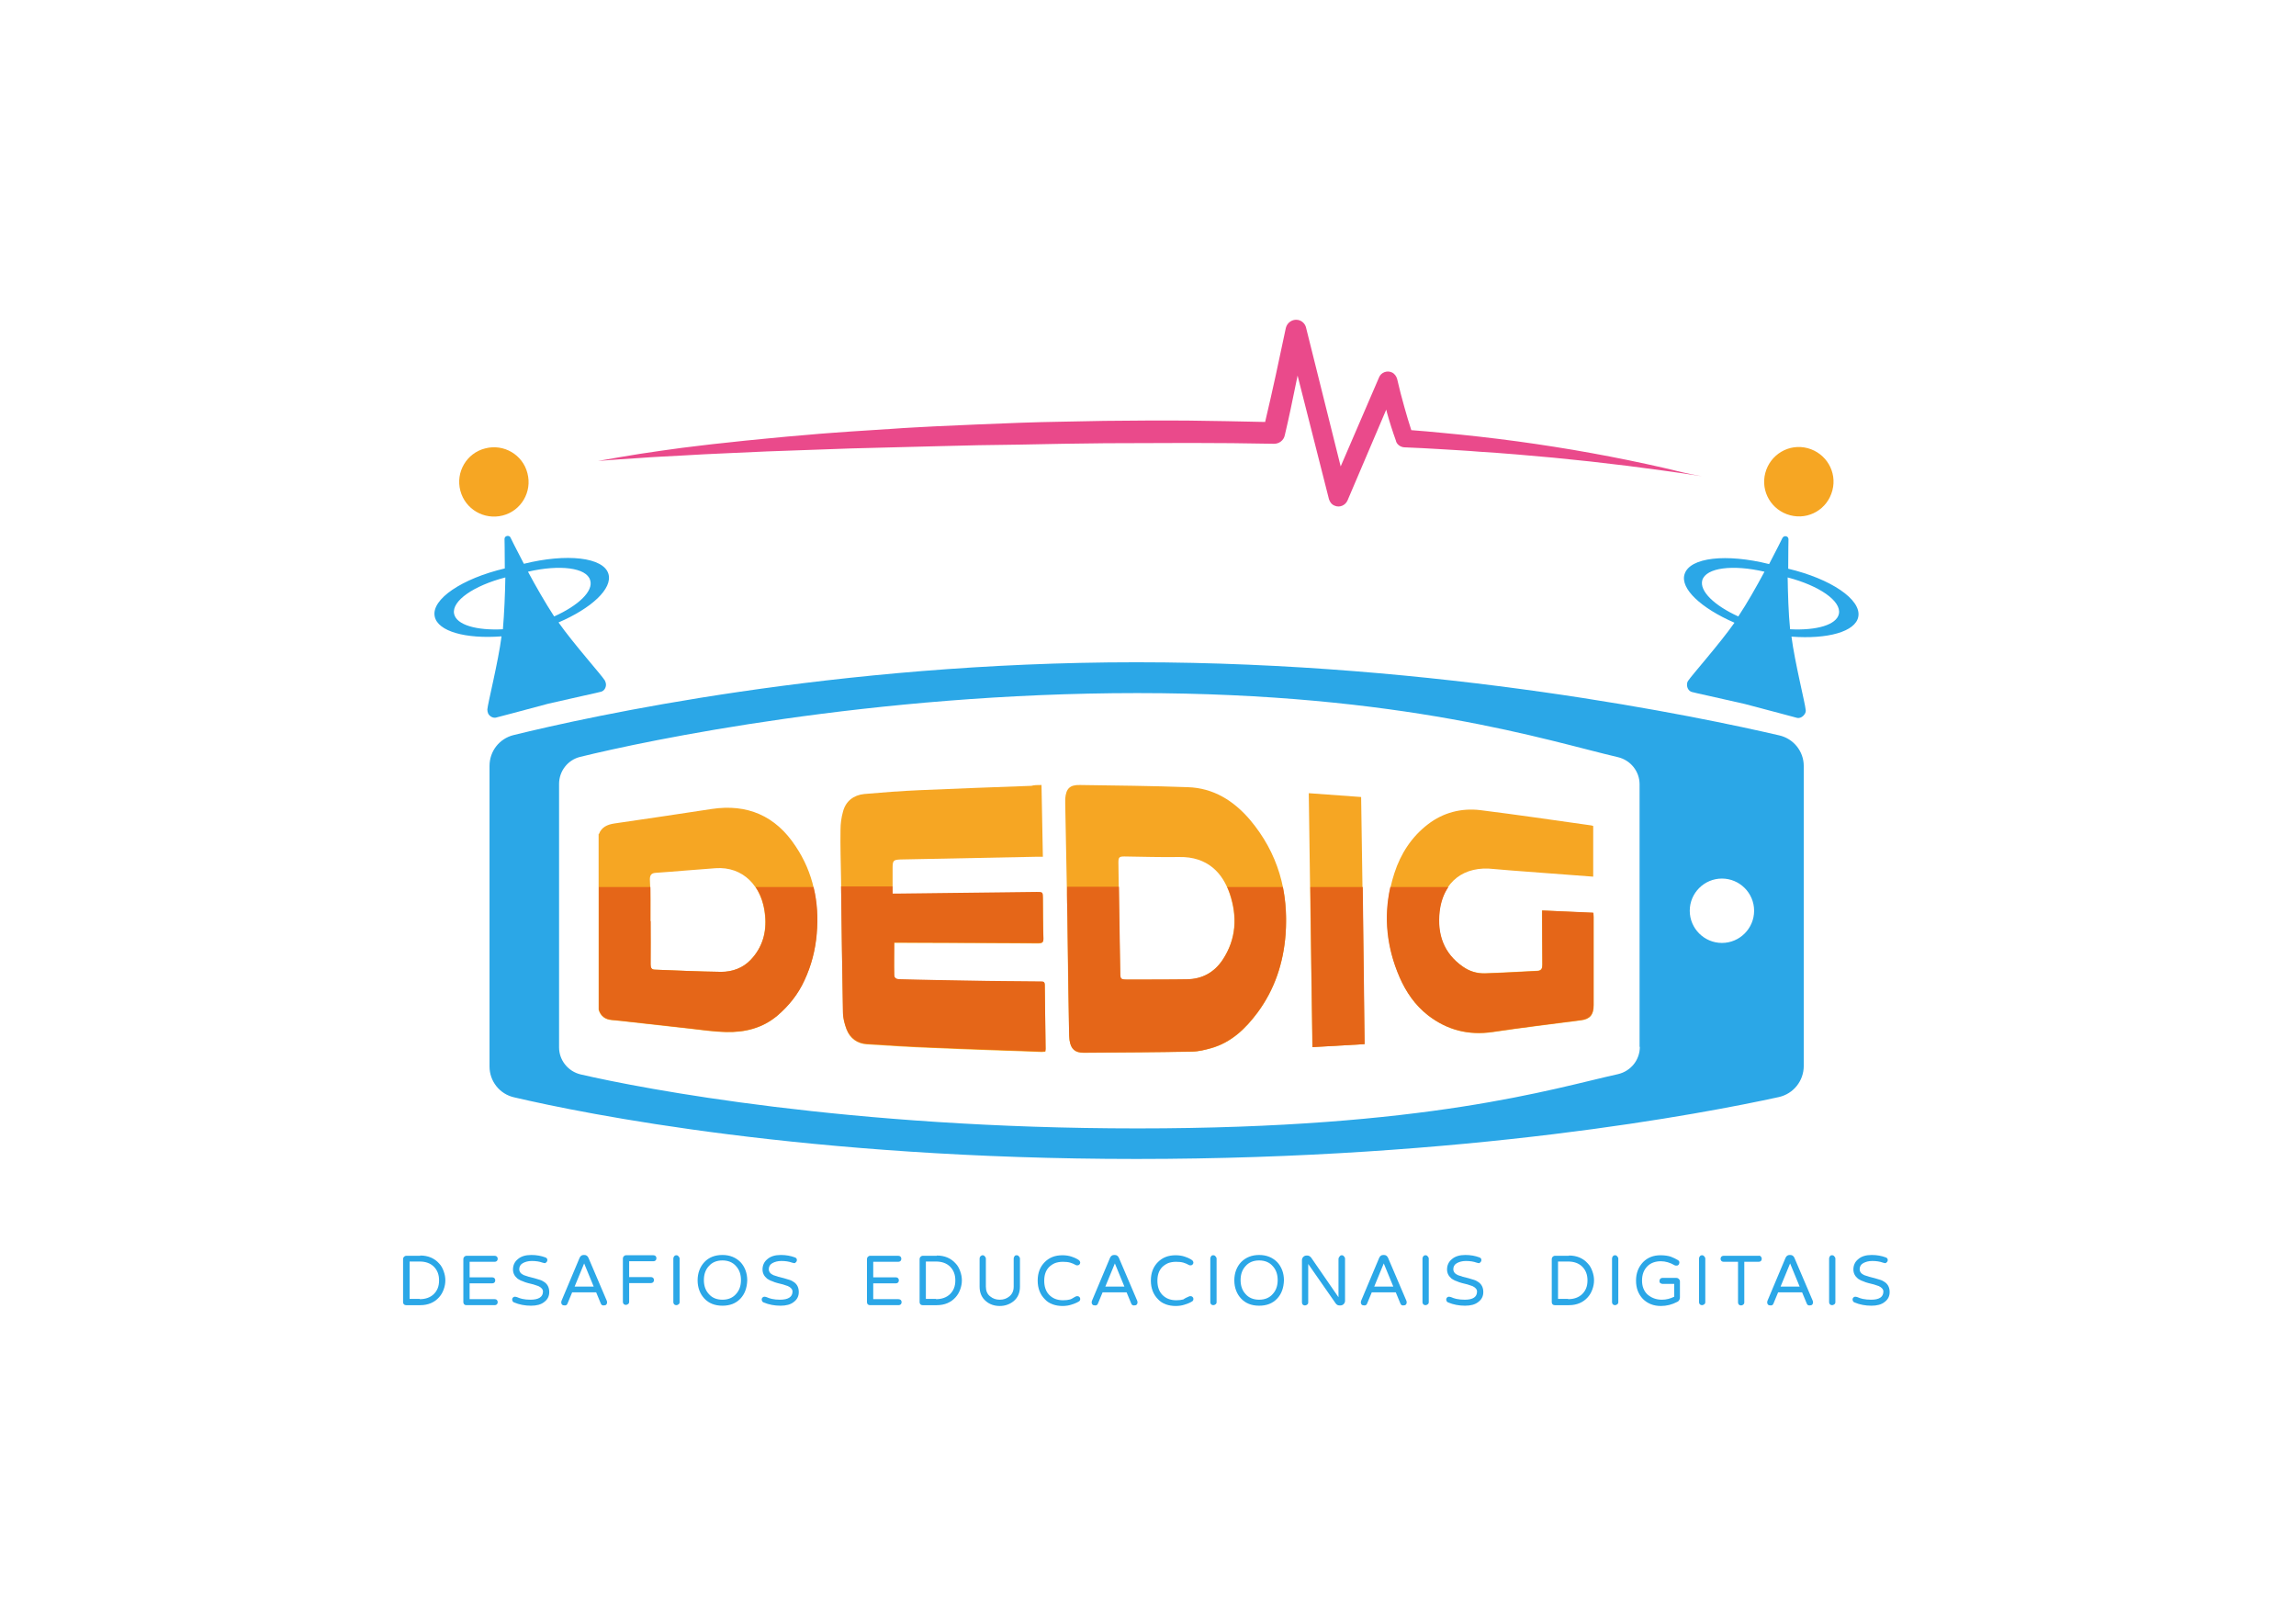 <?xml version="1.0" encoding="utf-8"?>
<!-- Generator: Adobe Illustrator 19.1.0, SVG Export Plug-In . SVG Version: 6.00 Build 0)  -->
<svg version="1.0" id="Camada_1" xmlns="http://www.w3.org/2000/svg" xmlns:xlink="http://www.w3.org/1999/xlink" x="0px" y="0px"
	 viewBox="0 0 841.9 595.3" enable-background="new 0 0 841.9 595.3" xml:space="preserve">
<g>
	<path fill="#F6A623" d="M168.8,179.9c-1.8-6.8,2.3-13.8,9.1-15.5c6.8-1.8,13.8,2.3,15.5,9.1c1.8,6.8-2.3,13.8-9.1,15.5
		C177.5,190.7,170.6,186.7,168.8,179.9"/>
	<path fill="#F6A623" d="M656.4,188.9c-6.8-1.8-10.9-8.7-9.1-15.5c1.8-6.8,8.7-10.9,15.5-9.1c6.8,1.8,10.9,8.7,9.1,15.5
		C670.1,186.7,663.2,190.7,656.4,188.9"/>
	<path fill="#F6A623" d="M219.6,305.8c1-2.6,3.1-3.5,5.7-3.9c11.9-1.7,23.7-3.5,35.6-5.3c13.1-2,23.5,2.5,30.8,13.6
		c6.6,9.8,8.7,20.7,7.7,32.3c-0.5,5.9-1.9,11.6-4.5,17c-2.4,5.1-5.7,9.3-9.9,12.9c-5.4,4.6-11.9,6.2-18.9,6
		c-4.5-0.1-9.1-0.8-13.6-1.3c-7.2-0.8-14.4-1.6-21.5-2.4c-2.2-0.3-4.5-0.5-6.7-0.7c-2.4-0.2-4.1-1.4-4.8-3.8V305.8z M238.5,337.7
		L238.5,337.7c0.1,5.3,0.1,10.5,0,15.8c0,1.1,0.2,1.9,1.5,2c8.1,0.3,16.2,0.7,24.3,0.8c4.1,0.1,8-1.3,10.9-4.4
		c4.4-4.5,5.9-10.1,5.3-16.3c-1-10.8-8.1-18-18.1-17.3c-7.3,0.5-14.6,1.2-22,1.7c-1.6,0.1-2.1,0.9-2.1,2.4
		C238.6,327.5,238.5,332.6,238.5,337.7"/>
	<path fill="#F6A623" d="M381.9,287.8c0.2,8.8,0.3,17.4,0.5,26.3c-0.8,0-1.4,0-2,0c-16.7,0.3-33.5,0.7-50.2,1
		c-2.6,0.1-2.9,0.4-2.9,3.1c0,3.1,0,6.3,0,9.6c0.8,0,1.4,0,2,0c17-0.2,33.9-0.4,50.9-0.6c2.1,0,2.2,0,2.2,2.1
		c0.1,4.9,0.1,9.9,0.2,14.8c0,1.5-0.5,1.8-1.8,1.8c-17-0.1-33.9-0.2-50.9-0.2c-0.7,0-1.4,0-2,0c0,4.1-0.1,8,0,11.9
		c0,1.5,1.3,1.6,2.5,1.6c8.4,0.2,16.7,0.4,25.1,0.5c8.7,0.1,17.4,0.2,26.1,0.3c0.9,0,1.5,0,1.5,1.2c0.1,7.8,0.2,15.7,0.3,23.5
		c0,0.3-0.1,0.5-0.1,0.9c-0.5,0-0.9,0.1-1.3,0.1c-13.5-0.5-26.9-0.9-40.4-1.5c-7.9-0.3-15.7-0.8-23.6-1.3c-3.6-0.2-6.3-2.1-7.6-5.5
		c-0.7-1.9-1.3-4-1.3-6.1c-0.3-16.3-0.5-32.5-0.7-48.8c-0.1-6.1-0.3-12.2-0.2-18.3c0-2.2,0.3-4.5,0.9-6.6c1-3.9,3.9-6.1,7.8-6.5
		c6.7-0.6,13.4-1.1,20.1-1.4c13.7-0.6,27.4-1.1,41.2-1.6C379.2,287.8,380.5,287.8,381.9,287.8"/>
	<path fill="#F6A623" d="M391.4,336.4c-0.3-13.8-0.5-27.7-0.8-41.5c0-0.7,0-1.4,0-2.1c0.3-3.7,1.7-5.1,5.4-5
		c13.2,0.2,26.4,0.3,39.6,0.8c9.3,0.3,16.7,4.9,22.7,11.9c10.3,12.2,14.3,26.4,13.1,42.1c-0.8,10.5-4,20.2-10.3,28.7
		c-4.4,5.9-9.6,10.9-16.9,13c-2.3,0.6-4.7,1.2-7.1,1.3c-13.2,0.2-26.5,0.3-39.7,0.4c-3.2,0-4.7-1.3-5.2-4.5
		c-0.2-1.2-0.2-2.3-0.2-3.5C391.7,364,391.5,350.2,391.4,336.4 M435.2,359.1c5.6-0.1,10-2.6,13.1-7.2c5-7.6,5.4-15.8,2.6-24.2
		c-2.5-7.6-8.1-13.7-18.5-13.5c-6.7,0.1-13.4-0.1-20.1-0.2c-1.9,0-2.2,0.3-2.2,2.2c0,2.8,0.4,29.8,0.6,40.5c0,2.3,0.2,2.5,2.5,2.5
		C416.9,359.2,431.6,359.2,435.2,359.1"/>
	<path fill="#F6A623" d="M584.3,334.7c0,0.6,0.1,1.1,0.1,1.5c0,10.8,0,21.6,0,32.4c0,3.5-1.4,5.1-4.7,5.5
		c-10.8,1.4-21.6,2.7-32.3,4.3c-8.9,1.3-16.7-0.7-23.7-6.1c-4.8-3.7-8.1-8.5-10.4-13.9c-5.4-12.5-6.2-25.3-2-38.3
		c2.3-7.1,6.3-13.3,12.3-17.9c5.6-4.3,12.2-6,19.1-5.2c13.6,1.7,27.2,3.7,40.7,5.6c0.3,0,0.5,0.2,0.8,0.2v18.6
		c-3.5-0.3-34.1-2.5-36.4-2.8c-11-1.3-18.7,4.6-20,15.6c-0.9,8.2,1.4,15.2,8.5,20.1c2.5,1.8,5.3,2.6,8.3,2.5
		c6.4-0.2,12.8-0.6,19.1-0.9c1.6-0.1,1.8-1,1.8-2.3c0-5.9,0-11.8-0.1-17.7c0-0.6,0-1.3,0-2.1C571.9,334.1,578,334.4,584.3,334.7"/>
	<path fill="#F6A623" d="M500.3,382.8c-6.5,0.4-12.6,0.7-19.1,1.1c-0.4-31.1-0.9-61.9-1.3-93.1c6.4,0.5,12.8,0.9,19.2,1.4
		C499.6,322.4,500,352.4,500.3,382.8"/>
</g>
<g>
	<path fill="#E56618" d="M531.1,325.2h-21.3c-2.5,11.2-1.3,22.3,3.4,33.1c2.4,5.4,5.7,10.2,10.4,13.9c7,5.4,14.8,7.4,23.7,6.1
		c10.7-1.6,21.5-2.9,32.3-4.3c3.3-0.4,4.7-2,4.7-5.5c0-10.8,0-21.6,0-32.4c0-0.4,0-0.8-0.1-1.5c-6.3-0.3-12.4-0.5-18.7-0.8
		c0,0.9,0,1.5,0,2.2c0,5.9,0,11.8,0.1,17.7c0,1.3-0.3,2.2-1.8,2.3c-6.4,0.3-12.7,0.7-19.1,0.9c-3,0.1-5.8-0.7-8.3-2.5
		c-7-4.9-9.4-11.9-8.5-20.1C528.3,330.7,529.4,327.7,531.1,325.2"/>
	<path fill="#E56618" d="M224.4,373.9c2.2,0.2,4.5,0.5,6.7,0.7c7.2,0.8,14.4,1.6,21.5,2.4c4.5,0.5,9,1.2,13.6,1.3
		c6.9,0.2,13.4-1.4,18.9-6c4.2-3.6,7.6-7.8,9.9-12.9c2.5-5.4,4-11.1,4.5-17c0.5-5.9,0.2-11.7-1.2-17.2h-21.2
		c1.9,2.8,3.1,6.3,3.5,10.4c0.6,6.1-1,11.7-5.3,16.3c-2.9,3-6.8,4.4-10.9,4.4c-8.1-0.1-16.2-0.5-24.3-0.8c-1.3,0-1.5-0.9-1.5-2
		c0-5.3,0-10.5,0-15.8h-0.1c0-4.2,0-8.3,0-12.5h-18.9v44.9C220.3,372.5,222,373.7,224.4,373.9"/>
	<path fill="#E56618" d="M391.4,336.4c0.2,13.8,0.4,27.7,0.6,41.5c0,1.2,0.1,2.4,0.2,3.5c0.5,3.2,2,4.5,5.2,4.5
		c13.2-0.1,26.5-0.1,39.7-0.4c2.4,0,4.8-0.6,7.1-1.3c7.3-2.1,12.5-7.1,16.9-13c6.3-8.5,9.5-18.2,10.3-28.7c0.4-6,0.1-11.8-1-17.3
		H450c0.4,0.8,0.7,1.6,1,2.4c2.8,8.4,2.4,16.6-2.6,24.2c-3.1,4.7-7.5,7.1-13.1,7.2c-3.6,0.1-18.3,0.1-22,0.1c-2.3,0-2.5-0.2-2.5-2.5
		c-0.1-7.2-0.4-21.9-0.5-31.5h-19C391.2,328.9,391.3,332.7,391.4,336.4"/>
	<path fill="#E56618" d="M481.3,383.9c6.4-0.4,12.6-0.7,19.1-1.1c-0.2-19.3-0.5-38.4-0.7-57.6h-19.2
		C480.7,344.8,481,364.3,481.3,383.9"/>
	<path fill="#E56618" d="M309.1,371.1c0,2,0.6,4.2,1.3,6.1c1.3,3.4,4,5.3,7.6,5.5c7.9,0.5,15.7,1,23.6,1.3c13.4,0.6,26.9,1,40.4,1.5
		c0.4,0,0.8-0.1,1.3-0.1c0-0.3,0.1-0.6,0.1-0.9c-0.1-7.8-0.2-15.7-0.3-23.5c0-1.2-0.7-1.2-1.5-1.2c-8.7-0.1-17.4-0.1-26.1-0.3
		c-8.4-0.1-16.7-0.3-25.1-0.5c-1.2,0-2.5-0.1-2.5-1.6c-0.1-3.9,0-7.8,0-11.9c0.7,0,1.3,0,2,0c17,0.1,33.9,0.1,50.9,0.2
		c1.4,0,1.9-0.3,1.8-1.8c-0.2-4.9-0.2-9.9-0.2-14.8c0-2.1-0.1-2.1-2.2-2.1c-17,0.2-33.9,0.4-50.9,0.6c-0.6,0-1.1,0-2,0
		c0-0.9,0-1.7,0-2.6h-18.9C308.6,340.5,308.8,355.8,309.1,371.1"/>
</g>
<path fill="#EA4A8B" d="M610.4,171.6c-4.5-1-8.9-2-13.4-2.9c-4.5-0.9-9-1.8-13.5-2.6c-4.5-0.8-9-1.6-13.6-2.3
	c-4.5-0.7-9.1-1.4-13.6-2c-4.6-0.6-9.1-1.2-13.7-1.7c-4.6-0.5-9.1-1-13.7-1.4c-3.8-0.4-7.6-0.7-11.4-1c-0.9-2.7-1.7-5.5-2.5-8.3
	c-1-3.5-1.9-7-2.7-10.5c-0.3-1-1-2-2-2.4c-1.8-0.8-3.9,0.1-4.6,1.8l0,0L491.6,171l-12.7-50.9c-0.3-1.3-1.4-2.5-2.9-2.8
	c-2-0.4-4,0.9-4.5,2.9l0,0c-2.4,11.5-4.9,23.1-7.6,34.5c-9.3-0.2-18.6-0.4-27.9-0.5c-10.4-0.1-20.7,0-31.1,0.1l-15.5,0.3
	c-5.2,0.1-10.4,0.2-15.5,0.4c-10.4,0.4-20.7,0.8-31,1.3c-5.2,0.3-10.3,0.5-15.5,0.9l-15.5,1c-5.2,0.4-10.3,0.7-15.5,1.2
	c-5.2,0.4-10.3,0.9-15.5,1.4c-5.2,0.5-10.3,1-15.5,1.6c-5.1,0.5-10.3,1.2-15.4,1.8c-5.1,0.7-10.3,1.4-15.4,2.2
	c-5.1,0.8-10.2,1.7-15.3,2.6c5.2-0.4,10.3-0.8,15.5-1.1c5.1-0.4,10.3-0.6,15.5-0.9c5.2-0.3,10.3-0.6,15.5-0.8l15.5-0.7
	c10.3-0.4,20.6-0.7,31-1.1l31-0.8c10.3-0.3,20.6-0.5,31-0.6l15.5-0.3l15.5-0.2l31-0.1c10.3,0,20.6,0.1,30.9,0.3l0,0
	c1.8,0,3.5-1.2,3.9-3.1c1.5-6.3,2.8-12.6,4.1-19l0.6-2.9l11.5,45.3l0,0c0.3,1,1,2,2.1,2.4c1.8,0.8,3.9-0.1,4.7-1.9l14.2-33.3
	c0.1,0.3,0.2,0.6,0.2,0.8c1,3.6,2.1,7.1,3.4,10.7l0,0.1c0.4,1.2,1.6,2.1,3,2.2c4.6,0.2,9.1,0.4,13.7,0.7c4.6,0.3,9.1,0.5,13.7,0.9
	c4.6,0.3,9.1,0.6,13.7,1c4.5,0.4,9.1,0.8,13.6,1.2c4.5,0.5,9.1,0.9,13.6,1.4c4.5,0.5,9.1,1.1,13.6,1.6c4.5,0.6,9.1,1.2,13.6,1.8
	c4.5,0.6,9.1,1.3,13.6,2C619.3,173.8,614.9,172.7,610.4,171.6"/>
<g>
	<path fill="#2BA7E7" d="M652.4,269.6c-28.9-6.7-124.4-26.8-235.7-26.8c-110.8,0-200.7,19.9-228.4,26.7c-5.2,1.3-8.8,5.9-8.8,11.3
		V391c0,5.4,3.7,10.1,9,11.3c26.1,6.1,107.7,22.6,228.2,22.6c121.3,0,208.2-16.7,235.6-22.7c5.3-1.2,9.1-5.9,9.1-11.4v-110
		C661.4,275.5,657.7,270.8,652.4,269.6 M601.3,383.8c0,4.8-3.3,8.9-8,10c-24,5.3-69.9,19.9-176.2,19.9
		c-105.6,0-181.3-14.5-204.2-19.8c-4.6-1.1-7.9-5.2-7.9-9.9v-96.6c0-4.7,3.2-8.8,7.7-9.9c24.3-6,107.2-23.4,204.3-23.4
		c97.6,0,150.9,17.6,176.3,23.5c4.6,1.1,7.9,5.2,7.9,9.9V383.8z M631.4,345.7c-6.5,0-11.8-5.3-11.8-11.8s5.3-11.8,11.8-11.8
		c6.5,0,11.8,5.3,11.8,11.8S637.9,345.7,631.4,345.7"/>
	<path fill="#2BA7E7" d="M223.1,210.4c-1.8-6.1-15.3-7.6-31-3.7c-2.9-5.5-4.9-9.6-4.9-9.6c-0.2-0.5-0.7-0.7-1.3-0.6
		c-0.5,0.1-0.9,0.5-0.9,1.1c0,0,0.1,4.6,0.1,10.8c-15.7,3.7-27,11.3-25.7,17.6c1.1,5.5,11.4,8.3,24.5,7.3c-1.2,9.4-5,24.4-5.2,26.8
		c0,0.5,0.1,1,0.3,1.5c0.5,1,1.7,1.7,2.8,1.5c0.5-0.1,10.3-2.7,19.2-5.1c9-2.1,18.9-4.2,19.4-4.4c1.1-0.3,1.8-1.4,1.8-2.6
		c0-0.5-0.2-1.1-0.4-1.5c-1.3-2.1-11.6-13.6-17-21.3C216.9,223,224.7,215.8,223.1,210.4 M184.4,230.7c-9.7,0.5-17.1-1.6-17.9-5.7
		c-0.9-4.7,7.2-10.3,18.8-13.3C185.2,217.8,184.9,224.9,184.4,230.7 M203.2,226c-3.2-4.9-6.7-11-9.6-16.4
		c11.6-2.7,21.5-1.5,22.8,3.1C217.7,216.7,212.1,222,203.2,226"/>
	<path fill="#2BA7E7" d="M636,228.3c-5.4,7.7-15.7,19.3-17,21.3c-0.3,0.4-0.4,0.9-0.4,1.5c0,1.2,0.7,2.3,1.8,2.6
		c0.5,0.2,10.4,2.3,19.4,4.4c8.9,2.3,18.7,5,19.2,5.1c1.1,0.2,2.2-0.5,2.8-1.5c0.3-0.5,0.4-1,0.3-1.5c-0.2-2.4-4-17.4-5.2-26.8
		c13.2,1,23.5-1.8,24.5-7.3c1.2-6.3-10.1-13.9-25.7-17.6c0-6.2,0.1-10.8,0.1-10.8c0-0.5-0.3-1-0.9-1.1c-0.5-0.1-1,0.1-1.3,0.6
		c0,0-2,4.1-4.9,9.6c-15.6-3.9-29.1-2.5-31,3.7C616,215.8,623.8,223,636,228.3 M655.5,211.7c11.5,3,19.7,8.6,18.8,13.3
		c-0.8,4.1-8.2,6.2-17.9,5.7C655.8,224.9,655.6,217.8,655.5,211.7 M624.2,212.7c1.4-4.6,11.2-5.8,22.8-3.1
		c-2.9,5.4-6.4,11.6-9.6,16.4C628.6,222,623.1,216.7,624.2,212.7"/>
	<g>
		<path fill="#2BA7E7" d="M154.1,460.3c2.9,0,5.2,1,6.9,2.9c0.8,0.8,1.3,1.8,1.7,2.9c0.4,1.1,0.6,2.2,0.6,3.3s-0.2,2.2-0.6,3.3
			c-0.4,1.1-0.9,2-1.7,2.9c-1.7,1.9-4,2.9-6.9,2.9h-5.2c-0.3,0-0.6-0.1-0.8-0.3s-0.3-0.5-0.3-0.8v-15.8c0-0.3,0.1-0.6,0.3-0.8
			c0.2-0.2,0.5-0.4,0.8-0.4H154.1z M153.9,476.3c2.1,0,3.9-0.6,5.2-1.9c1.3-1.3,1.9-2.9,1.9-5c0-2-0.6-3.7-1.9-5
			c-1.3-1.3-3.1-1.9-5.2-1.9h-3.7v13.7H153.9z"/>
		<path fill="#2BA7E7" d="M182.2,476.6c0.2,0.2,0.3,0.5,0.3,0.8c0,0.3-0.1,0.6-0.3,0.8c-0.2,0.2-0.5,0.3-0.8,0.3H171
			c-0.3,0-0.6-0.1-0.8-0.3s-0.3-0.5-0.3-0.8v-15.8c0-0.3,0.1-0.6,0.3-0.8c0.2-0.2,0.5-0.4,0.8-0.4h10.4c0.3,0,0.6,0.1,0.8,0.3
			c0.2,0.2,0.3,0.5,0.3,0.8c0,0.3-0.1,0.6-0.3,0.8c-0.2,0.2-0.5,0.3-0.8,0.3h-9.2v5.7h8.3c0.3,0,0.6,0.1,0.8,0.3
			c0.2,0.2,0.3,0.5,0.3,0.8c0,0.3-0.1,0.6-0.3,0.8c-0.2,0.2-0.5,0.3-0.8,0.3h-8.3v5.8h9.2C181.8,476.3,182,476.4,182.2,476.6z"/>
		<path fill="#2BA7E7" d="M194.5,476.5c3,0,4.6-1,4.6-3c0-0.8-0.6-1.5-1.7-2c-0.5-0.2-1.1-0.4-1.8-0.6c-0.7-0.2-1.3-0.3-2-0.5
			c-0.7-0.2-1.4-0.4-2-0.7c-0.7-0.2-1.3-0.6-1.8-0.9c-1.1-0.9-1.7-2-1.7-3.4c0-1.5,0.6-2.8,1.7-3.7c1.2-1.1,2.9-1.6,5-1.6
			c1.9,0,3.6,0.3,5.2,0.9c0.5,0.2,0.7,0.5,0.7,1c0,0.3-0.1,0.5-0.3,0.7c-0.2,0.2-0.4,0.4-0.6,0.4s-0.5-0.1-0.9-0.2
			c-1.1-0.4-2.4-0.6-3.9-0.6c-1.3,0-2.4,0.3-3.3,0.8c-0.9,0.5-1.3,1.3-1.3,2.2c0,1,0.6,1.7,1.7,2.2c0.5,0.2,1.1,0.4,1.8,0.6
			s1.3,0.3,2,0.5c0.7,0.2,1.4,0.4,2,0.6c0.7,0.2,1.2,0.5,1.8,0.9c1.1,0.8,1.7,2,1.7,3.6c0,1.5-0.6,2.7-1.8,3.6
			c-1.2,1-2.9,1.4-4.9,1.4c-2.2,0-4.3-0.4-6.2-1.2c-0.2-0.1-0.4-0.2-0.5-0.4c-0.1-0.2-0.2-0.4-0.2-0.7s0.1-0.5,0.3-0.7
			c0.2-0.2,0.4-0.3,0.7-0.3c0.3,0,0.6,0.1,0.9,0.2c0.4,0.2,1,0.4,1.8,0.6C192.4,476.4,193.4,476.5,194.5,476.5z"/>
		<path fill="#2BA7E7" d="M222.5,476.9c0.1,0.2,0.1,0.4,0.1,0.7c0,0.2-0.1,0.5-0.3,0.7s-0.5,0.3-1,0.3s-0.8-0.2-1-0.7l-1.7-4.1h-8.8
			l-1.7,4.1c-0.2,0.5-0.5,0.7-1,0.7c-0.5,0-0.8-0.1-1-0.3s-0.3-0.5-0.3-0.7c0-0.2,0-0.5,0.1-0.7l6.6-15.7c0.3-0.7,0.8-1.1,1.5-1.1
			h0.3c0.7,0,1.2,0.4,1.5,1.1L222.5,476.9z M217.7,471.7l-3.5-8.5l-3.5,8.5H217.7z"/>
		<path fill="#2BA7E7" d="M230.7,462.5v5.7h8c0.3,0,0.6,0.1,0.8,0.3s0.3,0.5,0.3,0.8c0,0.3-0.1,0.6-0.3,0.8s-0.5,0.3-0.8,0.3h-8v6.9
			c0,0.3-0.1,0.6-0.4,0.8s-0.5,0.3-0.8,0.3c-0.3,0-0.6-0.1-0.8-0.3s-0.3-0.5-0.3-0.8v-15.9c0-0.3,0.1-0.6,0.3-0.8
			c0.2-0.2,0.5-0.4,0.8-0.4h10.1c0.3,0,0.6,0.1,0.8,0.3c0.2,0.2,0.3,0.5,0.3,0.8c0,0.3-0.1,0.6-0.3,0.8c-0.2,0.2-0.5,0.3-0.8,0.3
			H230.7z"/>
		<path fill="#2BA7E7" d="M248,460.2c0.3,0,0.6,0.1,0.8,0.4c0.2,0.2,0.4,0.5,0.4,0.8v16c0,0.3-0.1,0.6-0.4,0.8s-0.5,0.3-0.8,0.3
			c-0.3,0-0.6-0.1-0.8-0.3s-0.3-0.5-0.3-0.8v-16c0-0.3,0.1-0.6,0.3-0.8C247.4,460.3,247.7,460.2,248,460.2z"/>
		<path fill="#2BA7E7" d="M264.9,460.1c2.7,0,4.9,0.9,6.6,2.6c1.6,1.7,2.5,4,2.5,6.7c-0.1,2.8-0.9,5-2.5,6.7
			c-1.7,1.8-3.9,2.6-6.6,2.6c-2.8,0-5-0.9-6.6-2.6c-1.6-1.7-2.5-4-2.5-6.7c0-2.7,0.9-5,2.5-6.7C259.9,461,262.1,460.1,264.9,460.1z
			 M264.9,476.5c2.1,0,3.8-0.7,5-2.1c1.2-1.3,1.8-3,1.8-5.1c0-2.1-0.6-3.8-1.8-5.1c-1.2-1.4-2.9-2.1-5-2.1c-2.1,0-3.8,0.7-5,2.1
			c-1.2,1.3-1.8,3-1.8,5.1c0,2.1,0.6,3.8,1.8,5.1C261.1,475.8,262.8,476.5,264.9,476.5z"/>
		<path fill="#2BA7E7" d="M286,476.5c3,0,4.6-1,4.6-3c0-0.8-0.6-1.5-1.7-2c-0.5-0.2-1.1-0.4-1.8-0.6c-0.7-0.2-1.3-0.3-2-0.5
			c-0.7-0.2-1.4-0.4-2-0.7c-0.7-0.2-1.3-0.6-1.8-0.9c-1.1-0.9-1.7-2-1.7-3.4c0-1.5,0.6-2.8,1.7-3.7c1.2-1.1,2.9-1.6,5-1.6
			c1.9,0,3.6,0.3,5.2,0.9c0.5,0.2,0.7,0.5,0.7,1c0,0.3-0.1,0.5-0.3,0.7c-0.2,0.2-0.4,0.4-0.6,0.4s-0.5-0.1-0.9-0.2
			c-1.1-0.4-2.4-0.6-3.9-0.6c-1.3,0-2.4,0.3-3.3,0.8c-0.9,0.5-1.3,1.3-1.3,2.2c0,1,0.6,1.7,1.7,2.2c0.5,0.2,1.1,0.4,1.8,0.6
			s1.3,0.3,2,0.5c0.7,0.2,1.4,0.4,2,0.6c0.7,0.2,1.2,0.5,1.8,0.9c1.1,0.8,1.7,2,1.7,3.6c0,1.5-0.6,2.7-1.8,3.6
			c-1.2,1-2.9,1.4-4.9,1.4c-2.2,0-4.3-0.4-6.2-1.2c-0.2-0.1-0.4-0.2-0.5-0.4c-0.1-0.2-0.2-0.4-0.2-0.7s0.1-0.5,0.3-0.7
			c0.2-0.2,0.4-0.3,0.7-0.3c0.3,0,0.6,0.1,0.9,0.2c0.4,0.2,1,0.4,1.8,0.6C283.9,476.4,284.9,476.5,286,476.5z"/>
		<path fill="#2BA7E7" d="M330.3,476.6c0.2,0.2,0.3,0.5,0.3,0.8c0,0.3-0.1,0.6-0.3,0.8c-0.2,0.2-0.5,0.3-0.8,0.3H319
			c-0.3,0-0.6-0.1-0.8-0.3s-0.3-0.5-0.3-0.8v-15.8c0-0.3,0.1-0.6,0.3-0.8c0.2-0.2,0.5-0.4,0.8-0.4h10.4c0.3,0,0.6,0.1,0.8,0.3
			c0.2,0.2,0.3,0.5,0.3,0.8c0,0.3-0.1,0.6-0.3,0.8c-0.2,0.2-0.5,0.3-0.8,0.3h-9.2v5.7h8.3c0.3,0,0.6,0.1,0.8,0.3
			c0.2,0.2,0.3,0.5,0.3,0.8c0,0.3-0.1,0.6-0.3,0.8c-0.2,0.2-0.5,0.3-0.8,0.3h-8.3v5.8h9.2C329.8,476.3,330,476.4,330.3,476.6z"/>
		<path fill="#2BA7E7" d="M343.5,460.3c2.9,0,5.2,1,6.9,2.9c0.8,0.8,1.3,1.8,1.7,2.9c0.4,1.1,0.6,2.2,0.6,3.3s-0.2,2.2-0.6,3.3
			c-0.4,1.1-0.9,2-1.7,2.9c-1.7,1.9-4,2.9-6.9,2.9h-5.2c-0.3,0-0.6-0.1-0.8-0.3s-0.3-0.5-0.3-0.8v-15.8c0-0.3,0.1-0.6,0.3-0.8
			c0.2-0.2,0.5-0.4,0.8-0.4H343.5z M343.2,476.3c2.1,0,3.9-0.6,5.2-1.9c1.3-1.3,1.9-2.9,1.9-5c0-2-0.6-3.7-1.9-5
			c-1.3-1.3-3.1-1.9-5.2-1.9h-3.7v13.7H343.2z"/>
		<path fill="#2BA7E7" d="M372.8,460.2c0.3,0,0.6,0.1,0.8,0.4c0.2,0.2,0.4,0.5,0.4,0.8v10.3c0,2.3-0.8,4.1-2.4,5.4
			c-1.4,1.1-3.1,1.7-5,1.7c-2,0-3.7-0.6-5-1.7c-1.6-1.3-2.4-3.1-2.4-5.4v-10.3c0-0.3,0.1-0.6,0.3-0.8c0.2-0.2,0.5-0.4,0.8-0.4
			c0.3,0,0.6,0.1,0.8,0.4c0.2,0.2,0.4,0.5,0.4,0.8v10.3c0,1.5,0.5,2.8,1.6,3.6c1,0.8,2.1,1.2,3.5,1.2c1.4,0,2.5-0.4,3.5-1.2
			c1.1-0.9,1.6-2.1,1.6-3.6v-10.3c0-0.3,0.1-0.6,0.3-0.8C372.1,460.3,372.4,460.2,372.8,460.2z"/>
		<path fill="#2BA7E7" d="M394.5,475.3c0.1-0.1,0.3-0.1,0.6-0.1s0.5,0.1,0.7,0.3c0.2,0.2,0.3,0.4,0.3,0.7c0,0.5-0.2,0.8-0.6,1
			c-0.8,0.5-1.7,0.8-2.6,1.1c-0.9,0.3-2,0.5-3.3,0.5c-1.3,0-2.5-0.2-3.6-0.6s-2.1-1-2.9-1.9c-1.7-1.7-2.6-4-2.6-6.8
			c0-2.9,0.9-5.1,2.6-6.8c1.7-1.7,3.8-2.5,6.5-2.5c1.3,0,2.4,0.2,3.3,0.5c0.9,0.3,1.6,0.6,2.1,0.9c0.5,0.3,0.8,0.5,0.9,0.7
			s0.2,0.4,0.2,0.6s-0.1,0.5-0.3,0.7c-0.2,0.2-0.4,0.3-0.7,0.3s-0.4,0-0.6-0.1c-0.7-0.4-1.4-0.7-2.1-0.9c-0.7-0.2-1.6-0.3-2.7-0.3
			c-1.1,0-2.1,0.2-2.9,0.5c-0.9,0.4-1.6,0.9-2.2,1.5c-1.2,1.3-1.7,2.9-1.7,5s0.6,3.8,1.7,5c1.3,1.4,3,2.1,5.2,2.1
			c1,0,1.9-0.1,2.6-0.3S393.8,475.6,394.5,475.3z"/>
		<path fill="#2BA7E7" d="M417,476.9c0.1,0.2,0.1,0.4,0.1,0.7c0,0.2-0.1,0.5-0.3,0.7s-0.5,0.3-1,0.3s-0.8-0.2-1-0.7l-1.7-4.1h-8.8
			l-1.7,4.1c-0.2,0.5-0.5,0.7-1,0.7c-0.5,0-0.8-0.1-1-0.3s-0.3-0.5-0.3-0.7c0-0.2,0-0.5,0.1-0.7l6.6-15.7c0.3-0.7,0.8-1.1,1.5-1.1
			h0.3c0.7,0,1.2,0.4,1.5,1.1L417,476.9z M412.3,471.7l-3.5-8.5l-3.5,8.5H412.3z"/>
		<path fill="#2BA7E7" d="M436,475.3c0.1-0.1,0.3-0.1,0.6-0.1c0.3,0,0.5,0.1,0.7,0.3c0.2,0.2,0.3,0.4,0.3,0.7c0,0.5-0.2,0.8-0.6,1
			c-0.8,0.5-1.7,0.8-2.6,1.1c-0.9,0.3-2,0.5-3.3,0.5c-1.3,0-2.5-0.2-3.6-0.6s-2.1-1-2.9-1.9c-1.7-1.7-2.6-4-2.6-6.8
			c0-2.9,0.9-5.1,2.6-6.8c1.7-1.7,3.8-2.5,6.5-2.5c1.3,0,2.4,0.2,3.3,0.5c0.9,0.3,1.6,0.6,2.1,0.9c0.5,0.3,0.8,0.5,0.9,0.7
			c0.1,0.2,0.2,0.4,0.2,0.6s-0.1,0.5-0.3,0.7c-0.2,0.2-0.4,0.3-0.7,0.3c-0.3,0-0.4,0-0.6-0.1c-0.7-0.4-1.4-0.7-2.1-0.9
			c-0.7-0.2-1.6-0.3-2.7-0.3c-1.1,0-2.1,0.2-2.9,0.5c-0.9,0.4-1.6,0.9-2.2,1.5c-1.2,1.3-1.7,2.9-1.7,5s0.6,3.8,1.7,5
			c1.3,1.4,3,2.1,5.2,2.1c1,0,1.9-0.1,2.6-0.3C434.6,475.9,435.3,475.6,436,475.3z"/>
		<path fill="#2BA7E7" d="M444.9,460.2c0.3,0,0.6,0.1,0.8,0.4c0.2,0.2,0.4,0.5,0.4,0.8v16c0,0.3-0.1,0.6-0.4,0.8s-0.5,0.3-0.8,0.3
			c-0.3,0-0.6-0.1-0.8-0.3c-0.2-0.2-0.3-0.5-0.3-0.8v-16c0-0.3,0.1-0.6,0.3-0.8C444.2,460.3,444.5,460.2,444.9,460.2z"/>
		<path fill="#2BA7E7" d="M461.7,460.1c2.7,0,4.9,0.9,6.6,2.6c1.6,1.7,2.5,4,2.5,6.7c-0.1,2.8-0.9,5-2.5,6.7
			c-1.7,1.8-3.9,2.6-6.6,2.6c-2.8,0-5-0.9-6.6-2.6c-1.6-1.7-2.5-4-2.5-6.7c0-2.7,0.9-5,2.5-6.7C456.8,461,459,460.1,461.7,460.1z
			 M461.7,476.5c2.1,0,3.8-0.7,5-2.1c1.2-1.3,1.8-3,1.8-5.1c0-2.1-0.6-3.8-1.8-5.1c-1.2-1.4-2.9-2.1-5-2.1c-2.1,0-3.8,0.7-5,2.1
			c-1.2,1.3-1.8,3-1.8,5.1c0,2.1,0.6,3.8,1.8,5.1C457.9,475.8,459.6,476.5,461.7,476.5z"/>
		<path fill="#2BA7E7" d="M492,460.2c0.3,0,0.6,0.1,0.8,0.4c0.2,0.2,0.4,0.5,0.4,0.8v15.5c0,0.5-0.2,0.9-0.5,1.2
			c-0.3,0.3-0.7,0.5-1.2,0.5h-0.3c-0.6,0-1-0.2-1.4-0.7l-10.1-14.5v14.1c0,0.3-0.1,0.6-0.4,0.8s-0.5,0.3-0.8,0.3
			c-0.3,0-0.6-0.1-0.8-0.3c-0.2-0.2-0.3-0.5-0.3-0.8v-15.5c0-0.5,0.2-0.9,0.5-1.2c0.3-0.3,0.7-0.5,1.2-0.5h0.3c0.5,0,1,0.3,1.4,0.8
			l10,14.5v-14c0-0.3,0.1-0.6,0.3-0.8C491.4,460.3,491.7,460.2,492,460.2z"/>
		<path fill="#2BA7E7" d="M515.7,476.9c0.1,0.2,0.1,0.4,0.1,0.7c0,0.2-0.1,0.5-0.3,0.7s-0.5,0.3-1,0.3c-0.5,0-0.8-0.2-1-0.7
			l-1.7-4.1H503l-1.7,4.1c-0.2,0.5-0.5,0.7-1,0.7c-0.5,0-0.8-0.1-1-0.3s-0.3-0.5-0.3-0.7c0-0.2,0-0.5,0.1-0.7l6.6-15.7
			c0.3-0.7,0.8-1.1,1.5-1.1h0.3c0.7,0,1.2,0.4,1.5,1.1L515.7,476.9z M510.9,471.7l-3.5-8.5l-3.5,8.5H510.9z"/>
		<path fill="#2BA7E7" d="M522.7,460.2c0.3,0,0.6,0.1,0.8,0.4c0.2,0.2,0.4,0.5,0.4,0.8v16c0,0.3-0.1,0.6-0.4,0.8s-0.5,0.3-0.8,0.3
			c-0.3,0-0.6-0.1-0.8-0.3c-0.2-0.2-0.3-0.5-0.3-0.8v-16c0-0.3,0.1-0.6,0.3-0.8C522.1,460.3,522.4,460.2,522.7,460.2z"/>
		<path fill="#2BA7E7" d="M537.1,476.5c3,0,4.5-1,4.5-3c0-0.8-0.6-1.5-1.7-2c-0.5-0.2-1.1-0.4-1.8-0.6c-0.7-0.2-1.3-0.3-2-0.5
			c-0.7-0.2-1.4-0.4-2-0.7c-0.7-0.2-1.3-0.6-1.8-0.9c-1.1-0.9-1.7-2-1.7-3.4c0-1.5,0.6-2.8,1.7-3.7c1.2-1.1,2.9-1.6,5-1.6
			c1.9,0,3.6,0.3,5.2,0.9c0.5,0.2,0.7,0.5,0.7,1c0,0.3-0.1,0.5-0.3,0.7c-0.2,0.2-0.4,0.4-0.6,0.4c-0.2,0-0.5-0.1-0.9-0.2
			c-1.1-0.4-2.4-0.6-3.9-0.6c-1.3,0-2.4,0.3-3.3,0.8c-0.9,0.5-1.3,1.3-1.3,2.2c0,1,0.6,1.7,1.7,2.2c0.5,0.2,1.1,0.4,1.8,0.6
			c0.7,0.2,1.3,0.3,2,0.5c0.7,0.2,1.4,0.4,2,0.6c0.7,0.2,1.2,0.5,1.8,0.9c1.1,0.8,1.7,2,1.7,3.6c0,1.5-0.6,2.7-1.8,3.6
			c-1.2,1-2.9,1.4-4.9,1.4c-2.2,0-4.3-0.4-6.2-1.2c-0.2-0.1-0.4-0.2-0.5-0.4c-0.1-0.2-0.2-0.4-0.2-0.7s0.1-0.5,0.3-0.7
			c0.2-0.2,0.4-0.3,0.7-0.3c0.3,0,0.6,0.1,0.9,0.2c0.4,0.2,1,0.4,1.8,0.6C535,476.4,535.9,476.5,537.1,476.5z"/>
		<path fill="#2BA7E7" d="M575.3,460.3c2.9,0,5.2,1,6.9,2.9c0.8,0.8,1.3,1.8,1.7,2.9c0.4,1.1,0.6,2.2,0.6,3.3s-0.2,2.2-0.6,3.3
			c-0.4,1.1-0.9,2-1.7,2.9c-1.7,1.9-4,2.9-6.9,2.9h-5.2c-0.3,0-0.6-0.1-0.8-0.3c-0.2-0.2-0.3-0.5-0.3-0.8v-15.8
			c0-0.3,0.1-0.6,0.3-0.8c0.2-0.2,0.5-0.4,0.8-0.4H575.3z M575,476.3c2.1,0,3.9-0.6,5.2-1.9c1.3-1.3,1.9-2.9,1.9-5
			c0-2-0.6-3.7-1.9-5c-1.3-1.3-3.1-1.9-5.2-1.9h-3.7v13.7H575z"/>
		<path fill="#2BA7E7" d="M592.2,460.2c0.3,0,0.6,0.1,0.8,0.4c0.2,0.2,0.4,0.5,0.4,0.8v16c0,0.3-0.1,0.6-0.4,0.8s-0.5,0.3-0.8,0.3
			c-0.3,0-0.6-0.1-0.8-0.3c-0.2-0.2-0.3-0.5-0.3-0.8v-16c0-0.3,0.1-0.6,0.3-0.8C591.6,460.3,591.9,460.2,592.2,460.2z"/>
		<path fill="#2BA7E7" d="M609.4,476.5c1.6,0,3.1-0.4,4.5-1.1v-4.7h-4.3c-0.3,0-0.5-0.1-0.8-0.3s-0.3-0.5-0.3-0.8s0.1-0.5,0.3-0.8
			c0.2-0.2,0.5-0.3,0.8-0.3h5.1c0.3,0,0.6,0.1,0.9,0.4s0.4,0.5,0.4,0.9v5.9c0,0.4-0.1,0.7-0.3,1c-0.2,0.3-0.4,0.5-0.7,0.6
			c-1.9,1-3.9,1.5-6,1.5c-2.7,0-4.9-0.9-6.6-2.6c-1.7-1.8-2.5-4-2.5-6.7c0-2.8,0.9-5,2.6-6.8c1.7-1.7,3.8-2.5,6.4-2.5
			c1.5,0,2.7,0.2,3.7,0.5c1,0.4,1.9,0.8,2.7,1.3c0.3,0.2,0.5,0.5,0.5,0.8s-0.1,0.6-0.3,0.9c-0.2,0.2-0.4,0.3-0.7,0.3s-0.5,0-0.7-0.1
			c-1.7-1-3.4-1.5-5.1-1.5c-2,0-3.7,0.6-4.9,1.8c-1.3,1.3-2,3-2,5.3c0,2,0.6,3.7,1.9,5C605.5,475.8,607.2,476.5,609.4,476.5z"/>
		<path fill="#2BA7E7" d="M624.1,460.2c0.3,0,0.6,0.1,0.8,0.4c0.2,0.2,0.4,0.5,0.4,0.8v16c0,0.3-0.1,0.6-0.4,0.8s-0.5,0.3-0.8,0.3
			c-0.3,0-0.6-0.1-0.8-0.3c-0.2-0.2-0.3-0.5-0.3-0.8v-16c0-0.3,0.1-0.6,0.3-0.8C623.5,460.3,623.8,460.2,624.1,460.2z"/>
		<path fill="#2BA7E7" d="M645.7,460.7c0.2,0.2,0.3,0.5,0.3,0.8c0,0.3-0.1,0.6-0.3,0.8c-0.2,0.2-0.5,0.3-0.8,0.3h-5.3v14.9
			c0,0.3-0.1,0.6-0.4,0.8c-0.2,0.2-0.5,0.3-0.8,0.3s-0.6-0.1-0.8-0.3s-0.3-0.5-0.3-0.8v-14.9h-5.3c-0.3,0-0.6-0.1-0.8-0.3
			s-0.3-0.5-0.3-0.8c0-0.3,0.1-0.6,0.3-0.8c0.2-0.2,0.5-0.3,0.8-0.3h12.9C645.2,460.3,645.4,460.4,645.7,460.7z"/>
		<path fill="#2BA7E7" d="M664.7,476.9c0.1,0.2,0.1,0.4,0.1,0.7c0,0.2-0.1,0.5-0.3,0.7s-0.5,0.3-1,0.3c-0.5,0-0.8-0.2-1-0.7
			l-1.7-4.1H652l-1.7,4.1c-0.2,0.5-0.5,0.7-1,0.7c-0.5,0-0.8-0.1-1-0.3s-0.3-0.5-0.3-0.7c0-0.2,0-0.5,0.1-0.7l6.6-15.7
			c0.3-0.7,0.8-1.1,1.5-1.1h0.3c0.7,0,1.2,0.4,1.5,1.1L664.7,476.9z M659.9,471.7l-3.5-8.5l-3.5,8.5H659.9z"/>
		<path fill="#2BA7E7" d="M671.8,460.2c0.3,0,0.6,0.1,0.8,0.4c0.2,0.2,0.4,0.5,0.4,0.8v16c0,0.3-0.1,0.6-0.4,0.8s-0.5,0.3-0.8,0.3
			c-0.3,0-0.6-0.1-0.8-0.3c-0.2-0.2-0.3-0.5-0.3-0.8v-16c0-0.3,0.1-0.6,0.3-0.8C671.1,460.3,671.4,460.2,671.8,460.2z"/>
		<path fill="#2BA7E7" d="M686.1,476.5c3,0,4.5-1,4.5-3c0-0.8-0.6-1.5-1.7-2c-0.5-0.2-1.1-0.4-1.8-0.6c-0.7-0.2-1.3-0.3-2-0.5
			c-0.7-0.2-1.4-0.4-2-0.7c-0.7-0.2-1.3-0.6-1.8-0.9c-1.1-0.9-1.7-2-1.7-3.4c0-1.5,0.6-2.8,1.7-3.7c1.2-1.1,2.9-1.6,5-1.6
			c1.9,0,3.6,0.3,5.2,0.9c0.5,0.2,0.7,0.5,0.7,1c0,0.3-0.1,0.5-0.3,0.7c-0.2,0.2-0.4,0.4-0.6,0.4c-0.2,0-0.5-0.1-0.9-0.2
			c-1.1-0.4-2.4-0.6-3.9-0.6c-1.3,0-2.4,0.3-3.3,0.8c-0.9,0.5-1.3,1.3-1.3,2.2c0,1,0.6,1.7,1.7,2.2c0.5,0.2,1.1,0.4,1.8,0.6
			c0.7,0.2,1.3,0.3,2,0.5c0.7,0.2,1.4,0.4,2,0.6c0.7,0.2,1.2,0.5,1.8,0.9c1.1,0.8,1.7,2,1.7,3.6c0,1.5-0.6,2.7-1.8,3.6
			c-1.2,1-2.9,1.4-4.9,1.4c-2.2,0-4.3-0.4-6.2-1.2c-0.2-0.1-0.4-0.2-0.5-0.4c-0.1-0.2-0.2-0.4-0.2-0.7s0.1-0.5,0.3-0.7
			c0.2-0.2,0.4-0.3,0.7-0.3c0.3,0,0.6,0.1,0.9,0.2c0.4,0.2,1,0.4,1.8,0.6C684,476.4,685,476.5,686.1,476.5z"/>
	</g>
</g>
</svg>
